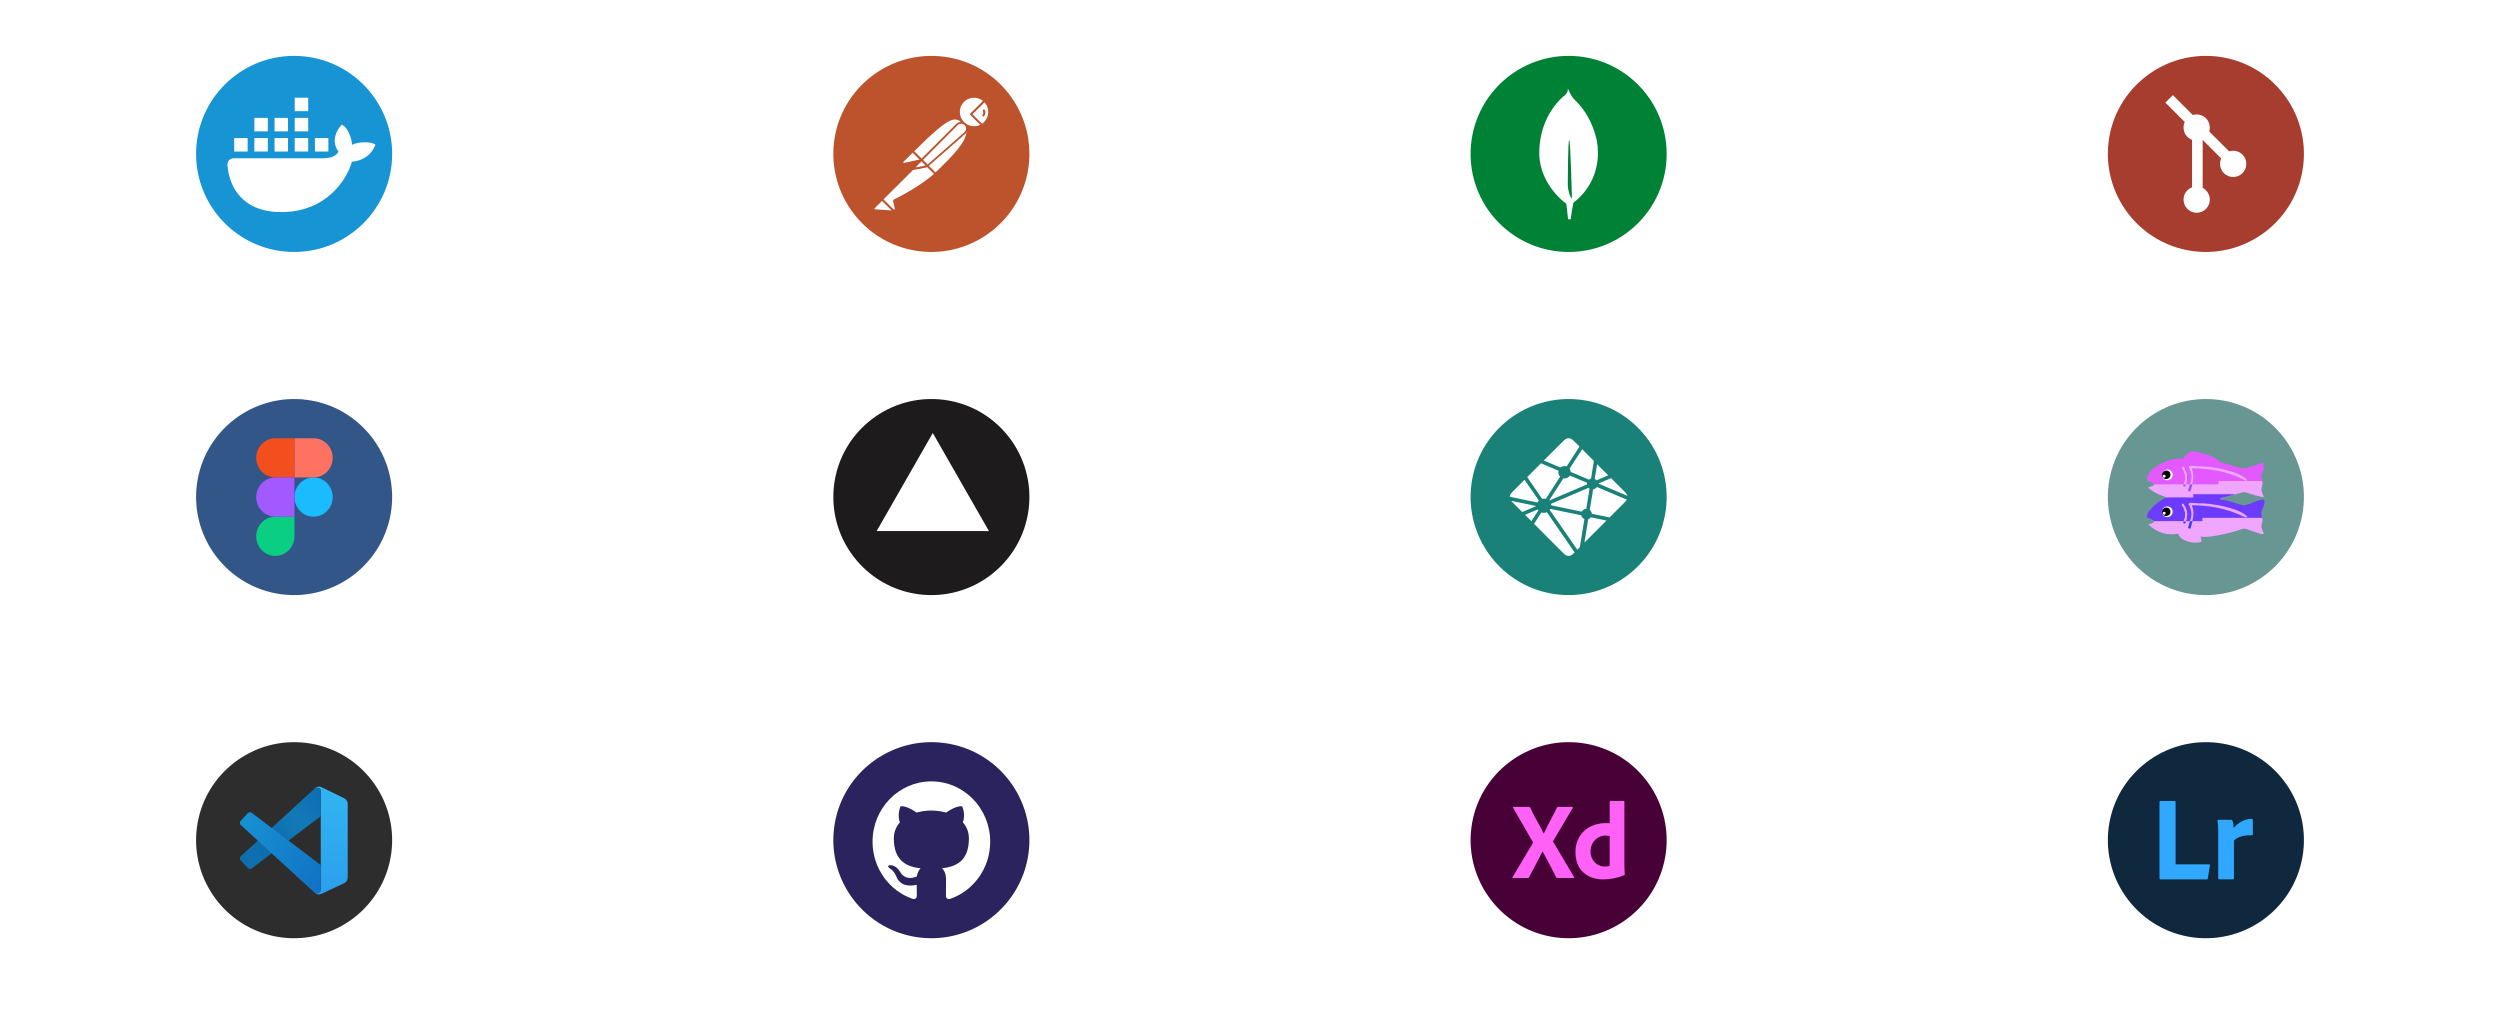 <svg width="2550" height="1036" viewBox="0 0 2550 1036" fill="none" xmlns="http://www.w3.org/2000/svg">

<defs>
 <style>

  .p1{animation: p1 2.5s linear infinite alternate;}
  @keyframes p1{
        0%{opacity:0.1;}
        50%{opacity:1;}
        100%{opacity:0.1;}
  }

  .p2{animation: p2 1.2s linear infinite alternate;}
  @keyframes p2{
        0%{opacity:0.1;}
        50%{opacity:1;}
        100%{opacity:0.1;}
  }

  .p3{animation: p3 2s linear infinite alternate;}
  @keyframes p3{
        0%{opacity:0.1;}
        50%{opacity:1;}
        100%{opacity:0.1;}
  }

  .p4{animation: p4 3s linear infinite alternate;}
  @keyframes p4{
        0%{opacity:0.1;}
        50%{opacity:1;}
        100%{opacity:0.1;}
  }

  .p5{animation: p5 2.5s linear infinite alternate;}
  @keyframes p5{
        0%{opacity:0.1;}
        50%{opacity:1;}
        100%{opacity:0.1;}
  }

  .p6{animation: p6 1.5s linear infinite alternate;}
  @keyframes p6{
        0%{opacity:0.1;}
        50%{opacity:1;}
        100%{opacity:0.1;}
  }

  .p7{animation: p7 1.6s linear infinite alternate;}
  @keyframes p7{
        0%{opacity:0.1;}
        50%{opacity:1;}
        100%{opacity:0.1;}
  }

  .p8{animation: p8 2.35s linear infinite alternate;}
  @keyframes p8{
        0%{opacity:0.1;}
        50%{opacity:1;}
        100%{opacity:0.1;}
  }

  .p9{animation: p9 2.3s linear infinite alternate;}
  @keyframes p9{
        0%{opacity:0.1;}
        50%{opacity:1;}
        100%{opacity:0.1;}
  }

  .p10{animation: p10 3s linear infinite alternate;}
  @keyframes p10{
        0%{opacity:0.1;}
        50%{opacity:1;}
        100%{opacity:0.1;}
  }

  .p11{animation: p11 2.34s linear infinite alternate;}
  @keyframes p11{
        0%{opacity:0.1;}
        50%{opacity:1;}
        100%{opacity:0.1;}
  }

  .p12{animation: p12 1.69s linear infinite alternate;}
  @keyframes p12{
        0%{opacity:0.1;}
        50%{opacity:1;}
        100%{opacity:0.1;}
  }
 </style>
</defs>

<path d="M0 0H2550V1036H0V0Z" />
<g  filter="url(#filter0_i_293_214)">
<path class="p1" d="M300 258.5C356.057 258.5 401.5 213.057 401.5 157C401.5 100.943 356.057 55.5 300 55.5C243.943 55.5 198.5 100.943 198.5 157C198.5 213.057 243.943 258.5 300 258.5Z" fill="#1794D4" stroke="white"  stroke-width="3"/>
<path  d="M314.353 99.668H300.627V113.393H314.353V99.668Z" fill="white"/>
<path d="M259.451 120.256H273.177V133.981H259.451V120.256Z" fill="white"/>
<path d="M232.011 167.893C233.183 187.804 245.041 216.335 286.902 216.335C333.568 216.335 354.385 182.021 358.961 164.864C364.679 164.864 377.49 161.433 382.98 147.707C379.549 144.276 365.823 144.276 358.961 147.707C358.961 142.217 355.529 130.551 348.666 127.119C344.091 131.695 337 143.59 345.235 154.57C341.804 161.433 332.654 161.433 328.078 161.433H238.471C234.837 161.433 231.797 164.266 232.011 167.893Z" fill="white"/>
<path d="M252.588 140.844H238.863V154.569H252.588V140.844Z" fill="white"/>
<path d="M259.451 140.844H273.176V154.569H259.451V140.844Z" fill="white"/>
<path d="M293.765 140.844H280.039V154.569H293.765V140.844Z" fill="white"/>
<path d="M300.627 140.844H314.353V154.569H300.627V140.844Z" fill="white"/>
<path d="M334.942 140.844H321.216V154.569H334.942V140.844Z" fill="white"/>
<path d="M293.765 120.256H280.039V133.981H293.765V120.256Z" fill="white"/>
<path  d="M300.627 120.256H314.353V133.981H300.627V120.256Z" fill="white"/>
</g>
<g filter="url(#filter1_i_293_214)">
<path  class="p2"  d="M1600 258.5C1656.06 258.5 1701.5 213.057 1701.5 157C1701.5 100.943 1656.06 55.5 1600 55.5C1543.94 55.5 1498.5 100.943 1498.5 157C1498.5 213.057 1543.94 258.5 1600 258.5Z" fill="#008236" stroke="white" stroke-width="3"/>
<path d="M1628.79 143.415C1621.77 112.42 1605.17 102.23 1603.39 98.336C1601.43 95.589 1599.45 90.703 1599.45 90.703C1599.42 90.621 1599.37 90.475 1599.31 90.334C1599.11 93.081 1599 94.141 1596.4 96.912C1592.38 100.056 1571.75 117.369 1570.07 152.583C1568.5 185.425 1593.79 204.994 1597.21 207.49L1597.6 207.765V207.741C1597.62 207.906 1598.69 215.559 1599.44 223.667H1602.11C1602.74 217.936 1603.69 212.243 1604.94 206.614L1605.15 206.473C1606.68 205.376 1608.14 204.183 1609.52 202.901L1609.68 202.76C1616.95 196.043 1630.02 180.508 1629.89 155.74C1629.86 151.608 1629.5 147.486 1628.79 143.415ZM1599.15 188.947C1599.15 188.947 1599.15 142.885 1600.67 142.893C1601.86 142.893 1603.39 202.308 1603.39 202.308C1601.28 202.054 1599.15 192.53 1599.15 188.947Z" fill="white"/>
</g>
<g filter="url(#filter2_i_293_214)">
<path  class="p3"  d="M400.67 519.89L400.67 519.888C407.773 464.278 368.502 413.434 312.988 406.33C257.48 399.227 206.434 438.496 199.33 494.012C192.226 549.522 231.498 600.464 287.009 607.67L287.012 607.67C342.624 614.774 393.465 575.501 400.67 519.89Z" fill="#335689" stroke="white" stroke-width="3"/>
<path d="M300.333 506.999C300.333 495.95 309.068 487.002 319.833 487.002C330.607 487.002 339.333 495.942 339.333 506.999C339.333 518.048 330.607 526.996 319.833 526.996C309.076 526.996 300.333 518.056 300.333 506.999Z" fill="#1ABCFE"/>
<path d="M261.333 547.004C261.333 535.955 270.068 526.998 280.833 526.998H300.333V547.004C300.333 558.044 291.599 567.001 280.833 567.001C270.068 567.001 261.333 558.044 261.333 547.004Z" fill="#0ACF83"/>
<path d="M300.333 447V487.003H319.833C330.607 487.003 339.333 478.046 339.333 466.997C339.333 455.957 330.607 447 319.833 447H300.333Z" fill="#FF7262"/>
<path d="M261.333 466.997C261.333 478.046 270.068 487.003 280.833 487.003H300.333V447H280.833C270.068 447 261.333 455.957 261.333 466.997Z" fill="#F24E1E"/>
<path d="M261.333 506.999C261.333 518.048 270.068 526.996 280.833 526.996H300.333V487.002H280.833C270.068 487.002 261.333 495.942 261.333 506.999Z" fill="#A259FF"/>
</g>
<g filter="url(#filter3_i_293_214)">
<path class="p4"  d="M2350.67 169.89L2350.67 169.888C2357.77 114.278 2318.5 63.434 2262.99 56.33C2207.48 49.227 2156.43 88.496 2149.33 144.012C2142.23 199.522 2181.5 250.464 2237.01 257.67L2237.01 257.67C2292.62 264.774 2343.46 225.501 2350.67 169.89Z" fill="#A73D2E" stroke="white" stroke-width="3"/>
<path d="M2216.33 97L2208.67 104.663L2228.46 124.454C2227.66 126.172 2227.21 128.087 2227.21 130.108C2227.21 135.843 2230.81 140.736 2235.88 142.647V191.062C2230.81 192.973 2227.21 197.866 2227.21 203.602C2227.21 211.001 2233.21 217 2240.61 217C2248.01 217 2254.01 211.001 2254.01 203.602C2254.01 198.402 2251.05 193.894 2246.72 191.674V142.713L2265.64 161.632C2264.87 163.315 2264.45 165.183 2264.45 167.15C2264.45 174.55 2270.45 180.549 2277.85 180.549C2285.25 180.549 2291.25 174.55 2291.25 167.15C2291.25 159.751 2285.25 153.752 2277.85 153.752C2276.41 153.752 2275.03 153.978 2273.73 154.397L2253.41 134.079C2253.8 132.824 2254.01 131.49 2254.01 130.108C2254.01 122.708 2248.01 116.709 2240.61 116.709C2239.23 116.709 2237.89 116.919 2236.64 117.307L2216.33 97Z" fill="white"/>
</g>
<g filter="url(#filter4_i_293_214)">
<path  class="p5" d="M1050.67 169.89L1050.67 169.888C1057.77 114.278 1018.5 63.434 962.988 56.33C907.48 49.227 856.434 88.496 849.33 144.012C842.226 199.522 881.498 250.464 937.009 257.67L937.012 257.67C992.624 264.774 1043.46 225.501 1050.67 169.89Z" fill="#BC532D" stroke="white" stroke-width="3"/>
<path d="M982.849 125.358L942.416 165.791L931.014 154.389C970.777 114.627 974.705 118.076 982.849 125.358Z" fill="white"/>
<path d="M942.416 166.749C942.128 166.749 941.937 166.653 941.745 166.462L930.248 155.06C929.864 154.677 929.864 154.102 930.248 153.719C970.681 113.286 974.896 117.118 983.424 124.783C983.615 124.975 983.711 125.166 983.711 125.454C983.711 125.741 983.615 125.933 983.424 126.125L942.991 166.462C942.895 166.653 942.607 166.749 942.416 166.749ZM932.356 154.389L942.416 164.45L981.412 125.454C974.321 119.13 969.531 117.214 932.356 154.389Z" fill="#BC532D"/>
<path d="M954.009 177.385L942.991 166.367L983.424 125.934C994.251 136.856 978.058 154.582 954.009 177.385Z" fill="white"/>
<path d="M954.009 178.342C953.722 178.342 953.53 178.246 953.339 178.055L942.32 167.036C942.129 166.845 942.129 166.653 942.129 166.366C942.129 166.078 942.224 165.887 942.416 165.695L982.849 125.262C983.232 124.879 983.807 124.879 984.19 125.262C986.682 127.562 988.023 130.819 987.927 134.173C987.735 144.808 975.663 158.317 954.776 178.055C954.488 178.246 954.201 178.342 954.009 178.342ZM944.332 166.366C950.464 172.593 953.051 175.085 954.009 176.043C970.106 160.713 985.723 144.999 985.819 134.173C985.915 131.681 984.957 129.19 983.328 127.274L944.332 166.366Z" fill="#BC532D"/>
<path d="M931.206 154.677L939.35 162.821C939.542 163.012 939.542 163.204 939.35 163.396C939.254 163.491 939.254 163.491 939.158 163.491L922.295 167.132C921.433 167.228 920.666 166.653 920.475 165.791C920.379 165.312 920.571 164.833 920.858 164.545L930.631 154.773C930.823 154.581 931.11 154.485 931.206 154.677Z" fill="white"/>
<path d="M922.008 168.09C920.571 168.09 919.517 166.941 919.517 165.503C919.517 164.833 919.804 164.162 920.283 163.683L930.056 153.91C930.631 153.431 931.398 153.431 931.972 153.91L940.117 162.054C940.691 162.533 940.691 163.396 940.117 163.97C939.925 164.162 939.733 164.258 939.446 164.354L922.583 167.995C922.391 167.995 922.2 168.09 922.008 168.09ZM930.919 155.731L921.529 165.12C921.337 165.312 921.241 165.599 921.433 165.887C921.529 166.174 921.816 166.27 922.104 166.174L937.913 162.725L930.919 155.731Z" fill="#BC532D"/>
<path d="M1004.22 102.938C998.083 96.998 988.214 97.19 982.274 103.417C976.334 109.645 976.525 119.418 982.753 125.358C987.831 130.245 995.496 131.107 1001.53 127.466L990.61 116.544L1004.22 102.938Z" fill="white"/>
<path d="M993.484 130.628C984.382 130.628 977.004 123.25 977.004 114.148C977.004 105.046 984.382 97.668 993.484 97.668C997.7 97.668 1001.82 99.297 1004.89 102.267C1005.08 102.459 1005.17 102.65 1005.17 102.938C1005.17 103.225 1005.08 103.417 1004.89 103.608L991.951 116.543L1002.11 126.699C1002.49 127.082 1002.49 127.657 1002.11 128.041C1002.01 128.136 1002.01 128.136 1001.92 128.232C999.425 129.765 996.454 130.628 993.484 130.628ZM993.484 99.68C985.436 99.68 978.921 106.195 979.016 114.244C979.016 122.292 985.532 128.807 993.58 128.711C995.784 128.711 997.987 128.232 999.999 127.178L989.939 117.214C989.747 117.022 989.652 116.83 989.652 116.543C989.652 116.256 989.747 116.064 989.939 115.872L1002.78 103.033C1000.19 100.83 996.933 99.68 993.484 99.68Z" fill="#BC532D"/>
<path d="M1004.5 103.225L1004.31 103.033L990.61 116.543L1001.44 127.37C1002.49 126.699 1003.54 125.932 1004.41 125.07C1010.54 119.034 1010.54 109.261 1004.5 103.225Z" fill="white"/>
<path d="M1001.53 128.425C1001.25 128.425 1001.05 128.329 1000.86 128.137L989.939 117.215C989.748 117.023 989.652 116.831 989.652 116.544C989.652 116.257 989.748 116.065 989.939 115.873L1003.54 102.268C1003.93 101.885 1004.5 101.885 1004.89 102.268L1005.17 102.46C1011.59 108.879 1011.59 119.227 1005.27 125.742C1004.31 126.7 1003.26 127.562 1002.11 128.233C1001.82 128.329 1001.63 128.425 1001.53 128.425ZM991.951 116.544L1001.63 126.221C1002.39 125.742 1003.16 125.071 1003.74 124.496C1009.2 119.035 1009.49 110.125 1004.22 104.376L991.951 116.544Z" fill="#BC532D"/>
<path d="M984.478 127.082C982.179 124.783 978.442 124.783 976.142 127.082L940.021 163.203L946.057 169.24L984.286 135.705C986.778 133.597 986.969 129.861 984.861 127.369C984.67 127.274 984.574 127.178 984.478 127.082Z" fill="white"/>
<path d="M945.961 170.199C945.674 170.199 945.482 170.103 945.291 169.911L939.254 163.875C938.871 163.492 938.871 162.917 939.254 162.534L975.376 126.412C978.059 123.73 982.37 123.73 985.053 126.412C987.736 129.095 987.736 133.407 985.053 136.09C984.957 136.185 984.861 136.281 984.765 136.377L946.536 169.911C946.44 170.103 946.249 170.199 945.961 170.199ZM941.362 163.205L946.057 167.899L983.616 134.94C985.724 133.215 985.915 130.053 984.191 127.945C982.466 125.838 979.304 125.646 977.196 127.371C977.1 127.466 977.005 127.562 976.813 127.658L941.362 163.205Z" fill="#BC532D"/>
<path d="M912.331 204.308C911.948 204.499 911.756 204.883 911.852 205.266L913.481 212.164C913.864 213.123 913.289 214.272 912.235 214.56C911.469 214.847 910.606 214.56 910.127 213.985L899.588 203.541L933.985 169.145L945.865 169.336L953.914 177.384C951.997 179.013 940.404 190.223 912.331 204.308Z" fill="white"/>
<path d="M911.564 215.517C910.798 215.517 910.031 215.23 909.552 214.655L899.109 204.211C898.917 204.019 898.821 203.828 898.821 203.54C898.821 203.253 898.917 203.061 899.109 202.87L933.505 168.473C933.697 168.281 933.985 168.186 934.176 168.186L946.057 168.377C946.344 168.377 946.536 168.473 946.728 168.665L954.776 176.713C954.967 176.904 955.063 177.192 955.063 177.479C955.063 177.767 954.967 177.958 954.68 178.15L954.009 178.725C943.853 187.636 930.056 196.546 912.906 205.073L914.535 211.876C914.822 213.122 914.247 214.463 913.097 215.134C912.522 215.421 912.043 215.517 911.564 215.517ZM901.025 203.54L910.894 213.313C911.181 213.792 911.756 213.984 912.235 213.697C912.714 213.409 912.906 212.834 912.618 212.355L910.989 205.457C910.798 204.594 911.181 203.828 911.948 203.445C928.906 194.917 942.608 186.103 952.668 177.384L945.578 170.293L934.559 170.102L901.025 203.54Z" fill="#BC532D"/>
<path d="M891.444 211.781L899.684 203.541L911.948 215.805L892.402 214.464C891.54 214.368 890.965 213.601 891.06 212.739C891.06 212.356 891.156 211.973 891.444 211.781Z" fill="white"/>
<path d="M911.948 216.667L892.306 215.325C890.869 215.229 889.911 213.984 890.007 212.547C890.102 211.972 890.294 211.397 890.773 211.014L899.013 202.774C899.396 202.391 899.971 202.391 900.354 202.774L912.618 215.038C912.906 215.325 913.002 215.708 912.81 216.092C912.618 216.475 912.331 216.667 911.948 216.667ZM899.684 204.882L892.114 212.451C891.827 212.642 891.827 213.122 892.114 213.313C892.21 213.409 892.306 213.505 892.498 213.505L909.457 214.655L899.684 204.882Z" fill="#BC532D"/>
<path d="M930.631 173.552C930.056 173.552 929.673 173.073 929.673 172.594C929.673 172.306 929.769 172.115 929.961 171.923L939.254 162.629C939.638 162.246 940.212 162.246 940.596 162.629L946.632 168.665C946.919 168.953 947.015 169.24 946.919 169.624C946.824 169.911 946.536 170.198 946.153 170.294L930.823 173.552C930.727 173.552 930.631 173.552 930.631 173.552ZM939.925 164.641L933.601 170.965L943.949 168.761L939.925 164.641Z" fill="#BC532D"/>
<path d="M945.865 169.337L935.326 171.636C934.56 171.828 933.793 171.349 933.601 170.582C933.506 170.103 933.601 169.624 933.985 169.241L939.829 163.396L945.865 169.337Z" fill="white"/>
<path d="M935.135 172.594C933.793 172.594 932.739 171.54 932.739 170.198C932.739 169.528 933.027 168.953 933.41 168.474L939.255 162.629C939.638 162.246 940.213 162.246 940.596 162.629L946.632 168.665C946.92 168.953 947.015 169.24 946.92 169.624C946.824 169.911 946.536 170.198 946.153 170.294L935.614 172.594C935.422 172.594 935.23 172.594 935.135 172.594ZM939.925 164.641L934.751 169.815C934.56 170.007 934.56 170.198 934.656 170.39C934.751 170.582 934.943 170.677 935.23 170.677L944.045 168.761L939.925 164.641Z" fill="#BC532D"/>
<path d="M1004.6 112.423C1004.41 111.848 1003.74 111.561 1003.16 111.752C1002.59 111.944 1002.3 112.615 1002.49 113.19C1002.49 113.285 1002.59 113.381 1002.59 113.477C1003.16 114.627 1002.97 116.064 1002.2 117.118C1001.82 117.597 1001.92 118.268 1002.3 118.651C1002.78 119.034 1003.45 118.938 1003.83 118.459C1005.27 116.639 1005.56 114.339 1004.6 112.423Z" fill="#BC532D"/>
</g>
<g filter="url(#filter5_i_293_214)">
<path  class="p6"  d="M1050.67 519.89L1050.67 519.888C1057.77 464.278 1018.5 413.434 962.988 406.33C907.48 399.227 856.434 438.496 849.33 494.012C842.226 549.522 881.498 600.464 937.009 607.67L937.012 607.67C992.624 614.774 1043.46 575.501 1050.67 519.89Z" fill="#1D1B1B" stroke="white" stroke-width="3"/>
<path d="M951.444 441.666L1008.7 541.666H894.19L951.444 441.666Z" fill="white"/>
</g>
<g filter="url(#filter6_i_293_214)">
<path  class="p7"  d="M1700.67 519.89L1700.67 519.888C1707.77 464.278 1668.5 413.434 1612.99 406.33C1557.48 399.227 1506.43 438.496 1499.33 494.012C1492.23 549.522 1531.5 600.464 1587.01 607.67L1587.01 607.67C1642.62 614.774 1693.46 575.501 1700.67 519.89Z" fill="#1A8178" stroke="white" stroke-width="3"/>
<path d="M1626.85 488.639L1626.8 488.615C1626.78 488.615 1626.76 488.592 1626.73 488.568C1626.66 488.498 1626.64 488.381 1626.64 488.287L1629.05 473.499L1640.4 484.842L1628.61 489.857C1628.59 489.881 1628.54 489.881 1628.51 489.881H1628.47C1628.44 489.881 1628.44 489.857 1628.4 489.834C1627.98 489.342 1627.44 488.943 1626.85 488.639ZM1643.3 487.725L1655.44 499.864C1657.95 502.395 1659.21 503.637 1659.68 505.113C1659.75 505.324 1659.8 505.535 1659.85 505.77L1630.86 493.466C1630.83 493.466 1630.83 493.443 1630.81 493.443C1630.69 493.396 1630.55 493.349 1630.55 493.232C1630.55 493.115 1630.69 493.068 1630.81 493.021L1630.86 492.997L1643.3 487.725ZM1659.36 509.636C1658.72 510.808 1657.5 512.027 1655.44 514.113L1641.76 527.775L1624.09 524.096L1623.99 524.073C1623.83 524.049 1623.66 524.026 1623.66 523.885C1623.52 522.409 1622.8 521.049 1621.62 520.159C1621.55 520.089 1621.58 519.971 1621.6 519.878V519.831L1624.93 499.419L1624.95 499.348C1624.98 499.184 1625 499.02 1625.14 499.02C1626.57 498.833 1627.88 498.083 1628.77 496.935C1628.8 496.911 1628.82 496.864 1628.87 496.841C1628.96 496.794 1629.08 496.841 1629.19 496.888L1659.36 509.636ZM1638.62 530.939L1616.12 553.437L1619.96 529.791V529.767C1619.96 529.744 1619.96 529.697 1619.98 529.674C1620.01 529.603 1620.1 529.556 1620.17 529.533L1620.22 529.51C1621.06 529.158 1621.81 528.596 1622.4 527.893C1622.47 527.799 1622.56 527.728 1622.68 527.705H1622.77L1638.62 530.939ZM1611.38 558.171L1608.85 560.702L1580.82 520.206C1580.82 520.182 1580.8 520.182 1580.8 520.159C1580.75 520.089 1580.71 520.042 1580.73 519.971C1580.73 519.925 1580.75 519.878 1580.8 519.831L1580.82 519.784C1580.92 519.667 1580.99 519.526 1581.06 519.409L1581.13 519.292C1581.18 519.221 1581.22 519.151 1581.29 519.104C1581.36 519.081 1581.46 519.081 1581.53 519.104L1612.58 525.502C1612.67 525.526 1612.74 525.549 1612.81 525.596C1612.86 525.643 1612.86 525.69 1612.88 525.736C1613.33 527.4 1614.52 528.76 1616.09 529.416C1616.19 529.463 1616.14 529.556 1616.09 529.65C1616.07 529.697 1616.05 529.744 1616.05 529.791C1615.63 532.205 1612.27 552.664 1611.38 558.171ZM1606.09 563.467C1604.21 565.319 1603.11 566.303 1601.87 566.701C1600.65 567.1 1599.31 567.1 1598.1 566.701C1596.64 566.233 1595.38 564.99 1592.85 562.459L1564.72 534.314L1572.08 522.924C1572.11 522.877 1572.15 522.807 1572.2 522.784C1572.27 522.737 1572.39 522.76 1572.48 522.784C1574.17 523.299 1575.97 523.205 1577.61 522.526C1577.71 522.502 1577.78 522.479 1577.85 522.526L1577.94 522.62L1606.09 563.467ZM1562.01 531.595L1555.56 525.151L1568.31 519.714C1568.33 519.69 1568.38 519.69 1568.4 519.69C1568.52 519.69 1568.57 519.807 1568.64 519.901C1568.76 520.089 1568.9 520.299 1569.04 520.487L1569.08 520.534C1569.13 520.581 1569.11 520.651 1569.06 520.698L1562.01 531.595ZM1552.68 522.268L1544.5 514.089C1543.12 512.706 1542.11 511.699 1541.41 510.832L1566.25 515.987C1566.27 515.987 1566.32 515.987 1566.34 516.011C1566.51 516.034 1566.67 516.058 1566.67 516.198C1566.67 516.362 1566.48 516.433 1566.32 516.48L1566.25 516.503C1566.27 516.526 1552.68 522.268 1552.68 522.268ZM1540 506.66C1540.02 506.145 1540.12 505.606 1540.28 505.113C1540.75 503.66 1541.99 502.395 1544.52 499.864L1554.98 489.412C1559.78 496.396 1564.61 503.379 1569.46 510.34C1569.55 510.457 1569.65 510.574 1569.53 510.668C1569.08 511.16 1568.61 511.722 1568.29 512.332C1568.26 512.402 1568.19 512.472 1568.12 512.519C1568.08 512.542 1568.03 512.542 1567.98 512.519L1540 506.66ZM1557.76 486.623L1571.83 472.562C1573.14 473.148 1577.94 475.163 1582.25 476.991C1585.51 478.374 1588.46 479.616 1589.4 480.038C1589.5 480.085 1589.59 480.108 1589.61 480.202C1589.64 480.249 1589.64 480.319 1589.61 480.389C1589.17 482.452 1589.78 484.608 1591.25 486.108C1591.35 486.201 1591.25 486.342 1591.18 486.459L1591.14 486.529L1576.86 508.629C1576.82 508.699 1576.79 508.746 1576.72 508.793C1576.65 508.84 1576.54 508.816 1576.47 508.793C1575.9 508.652 1575.34 508.558 1574.75 508.558C1574.24 508.558 1573.68 508.652 1573.11 508.746C1573.04 508.746 1573 508.769 1572.95 508.723C1572.9 508.676 1572.86 508.629 1572.81 508.558L1557.76 486.623ZM1574.66 469.726L1592.85 451.541C1595.35 449.033 1596.62 447.768 1598.1 447.299C1599.31 446.9 1600.65 446.9 1601.87 447.299C1603.32 447.768 1604.59 449.01 1607.12 451.541L1611.06 455.478L1598.12 475.515C1598.1 475.562 1598.05 475.632 1598 475.655C1597.93 475.702 1597.81 475.679 1597.72 475.655C1595.66 475.023 1593.41 475.468 1591.72 476.804C1591.63 476.897 1591.51 476.851 1591.42 476.804C1589.68 476.077 1576.54 470.523 1574.66 469.726ZM1613.8 458.22L1625.75 470.172L1622.87 488.006V488.053C1622.87 488.1 1622.87 488.123 1622.84 488.17C1622.82 488.24 1622.75 488.24 1622.68 488.264C1622.07 488.451 1621.48 488.732 1620.97 489.107C1620.95 489.131 1620.92 489.131 1620.9 489.154C1620.87 489.201 1620.83 489.224 1620.78 489.224C1620.73 489.224 1620.69 489.224 1620.64 489.201L1602.43 481.467L1602.41 481.444C1602.29 481.397 1602.15 481.35 1602.15 481.233C1602.03 480.225 1601.7 479.241 1601.19 478.374C1601.1 478.233 1601 478.069 1601.07 477.929L1613.8 458.22ZM1601.49 485.147L1618.55 492.365C1618.65 492.412 1618.74 492.458 1618.79 492.552C1618.81 492.599 1618.81 492.669 1618.79 492.74C1618.74 492.997 1618.7 493.279 1618.7 493.56V494.029C1618.7 494.146 1618.58 494.193 1618.46 494.24L1618.44 494.263C1615.74 495.411 1580.47 510.457 1580.43 510.457C1580.38 510.457 1580.31 510.457 1580.26 510.41C1580.17 510.316 1580.26 510.175 1580.36 510.058C1580.38 510.035 1580.38 510.011 1580.4 509.988L1594.42 488.264L1594.44 488.217C1594.51 488.076 1594.6 487.935 1594.77 487.935L1594.91 487.959C1595.24 488.006 1595.52 488.053 1595.8 488.053C1597.93 488.053 1599.9 487.021 1601.1 485.24C1601.12 485.194 1601.17 485.147 1601.21 485.123C1601.26 485.076 1601.4 485.1 1601.49 485.147ZM1581.95 513.902L1620.38 497.52C1620.38 497.52 1620.43 497.52 1620.5 497.567C1620.71 497.778 1620.9 497.919 1621.06 498.059L1621.16 498.106C1621.23 498.153 1621.32 498.2 1621.32 498.27V498.341L1618.04 518.565L1618.02 518.636C1617.99 518.8 1617.97 518.964 1617.83 518.964C1616.05 519.081 1614.43 520.065 1613.54 521.612L1613.52 521.635C1613.47 521.706 1613.42 521.776 1613.35 521.823C1613.28 521.846 1613.21 521.846 1613.14 521.823L1582.49 515.495C1582.42 515.519 1581.97 513.902 1581.95 513.902Z" fill="white"/>
</g>
<g filter="url(#filter7_i_293_214)">
<path  class="p8"  d="M2350.67 519.89L2350.67 519.888C2357.77 464.278 2318.5 413.434 2262.99 406.33C2207.48 399.227 2156.43 438.496 2149.33 494.012C2142.23 549.522 2181.5 600.464 2237.01 607.67L2237.01 607.67C2292.62 614.774 2343.46 575.501 2350.67 519.89Z" fill="#679693" stroke="white" stroke-width="3"/>
<path fill-rule="evenodd" clip-rule="evenodd" d="M2226.36 467.956C2215.05 465.684 2188.45 477.264 2190.07 490.257C2194.09 491.453 2197.6 492.916 2197.03 494.415H2307.71C2308.37 489.983 2304.89 486.585 2307.25 482.886C2307.99 481.718 2308.55 480.386 2308.95 479.057V471.866C2308.89 471.813 2308.82 471.768 2308.76 471.734C2281.27 480.628 2294.62 478.747 2265.29 471.737C2260.2 465.35 2243.3 460.723 2235.43 460.207C2232.41 460.207 2226.36 467.956 2226.36 467.956Z" fill="url(#paint0_linear_293_214)"/>
<path fill-rule="evenodd" clip-rule="evenodd" d="M2262.83 490.635V494.037H2197.09C2197.15 495.042 2195.49 496.074 2191.02 497.061C2194.98 501.974 2206.7 506.697 2210.86 507.266C2210.12 507.421 2209.29 507.697 2208.41 508.073C2221.71 509.748 2237.44 510.315 2245.26 510.479H2271.06C2270.78 510.417 2270.5 510.354 2270.2 510.29C2264.46 509.209 2266.76 509.989 2263.97 508.4C2300.92 499.504 2279.51 500.82 2308.76 507.266C2309.7 505.565 2305.17 501.407 2307.25 496.117C2308.04 494.105 2307.84 492.313 2307.45 490.635H2262.83Z" fill="url(#paint1_linear_293_214)"/>
<path fill-rule="evenodd" clip-rule="evenodd" d="M2237.13 504.053V507.455C2230.95 507.326 2220.27 507.254 2210.19 507.432C2203.53 509.318 2191.76 519.372 2190.07 525.286V527.694C2190.12 527.819 2190.19 527.939 2190.26 528.055C2193.78 529.1 2196.89 530.347 2197.24 531.646H2246.77V528.244H2307.49C2306.85 525.428 2305.57 522.944 2307.25 520.306C2308.97 516.59 2309.78 514.041 2309.89 512.361V511.614C2309.41 505.366 2295.86 515.313 2288.35 515.392C2279.84 513.878 2281.54 512.746 2270.2 510.289C2264.46 509.208 2266.76 509.989 2263.97 508.4C2270.99 506.708 2275.91 505.387 2279.46 504.399V504.053H2237.13Z" fill="url(#paint2_linear_293_214)"/>
<path fill-rule="evenodd" clip-rule="evenodd" d="M2232.59 477.216H2232.78C2237.31 485.239 2234.43 491.398 2232.03 499.328C2231.35 500.933 2233.79 502.174 2234.48 500.462C2236.41 493.095 2239.46 484.997 2235.81 477.594H2236.19C2253.67 477.728 2271.37 480.903 2287.21 488.555C2288.27 488.794 2291.65 491.398 2292.32 489.311C2284.68 480.285 2254.99 475.145 2242.42 475.513C2241.88 475.617 2240.57 475.451 2239.07 475.286C2237.9 475.156 2236.61 475.027 2235.48 475.027C2233.38 475.027 2231.82 475.477 2232.59 477.216Z" fill="#974DFF"/>
<path fill-rule="evenodd" clip-rule="evenodd" d="M2232.59 477.215H2232.78C2235.51 482.382 2236.22 488.699 2233.54 494.036H2236.19C2237.56 488.674 2238.02 482.929 2235.62 477.782C2253.31 477.835 2271.27 480.733 2287.21 488.744C2288.26 488.929 2291.85 491.773 2292.32 489.5C2284.3 480.304 2255.35 475.146 2242.42 475.513C2241.8 475.632 2240.5 475.458 2239.05 475.282C2237.92 475.148 2236.7 475.012 2235.63 475.012C2233.65 475.012 2232.15 475.467 2232.59 477.215Z" fill="#F1A5FF"/>
<path fill-rule="evenodd" clip-rule="evenodd" d="M2225.79 478.159H2225.98C2229.65 483.155 2229.49 489.193 2227.11 494.602C2226.32 495.917 2228.29 497.233 2229 495.736C2230.33 492.937 2231.24 489.773 2231.27 486.664C2231.3 483.166 2229.7 479.558 2227.87 476.648C2227.63 476.215 2227.28 476.037 2226.92 476.037C2226.01 476.037 2225.05 477.205 2225.79 478.159Z" fill="#974DFF"/>
<path fill-rule="evenodd" clip-rule="evenodd" d="M2229.76 494.038C2230.86 489.464 2231.67 484.601 2229.19 480.241C2228.85 479.525 2227.83 477.457 2227.87 476.65C2227.08 475.191 2224.98 476.643 2225.79 477.973H2225.98C2229.34 482.772 2229.76 488.751 2227.3 494.038H2229.76Z" fill="#F1A5FF"/>
<path fill-rule="evenodd" clip-rule="evenodd" d="M2225.79 477.973H2225.98C2229.34 482.771 2229.76 488.753 2227.3 494.037H2229.76C2230.86 489.463 2231.67 484.6 2229.19 480.24C2228.85 479.524 2227.82 477.457 2227.87 476.65C2227.63 476.217 2227.29 476.041 2226.93 476.041C2226.09 476.041 2225.22 477.037 2225.79 477.973Z" fill="#F1A5FF"/>
<path fill-rule="evenodd" clip-rule="evenodd" d="M2246.58 528.246V531.648H2197.24C2197.53 532.712 2195.96 533.812 2191.2 534.861C2200.36 543.755 2211.75 546.563 2221.82 544.31C2223.39 551.407 2236.65 555.469 2245.45 552.626C2245.57 550.81 2245.24 548.996 2244.5 547.334C2256.79 549.426 2286.78 539.996 2288.35 539.208C2289.76 538.945 2294.12 540.5 2298.45 542.058C2303.37 543.827 2308.25 545.594 2308.76 544.688C2309.7 542.988 2305.17 538.83 2307.25 533.538C2308.01 531.603 2307.86 529.87 2307.49 528.246H2246.58Z" fill="url(#paint3_linear_293_214)"/>
<path fill-rule="evenodd" clip-rule="evenodd" d="M2232.59 515.015H2232.78C2237.36 523.085 2234.34 529.321 2232.03 537.316C2231.35 538.922 2233.79 540.162 2234.48 538.45C2236.55 531.17 2239.38 523.094 2235.81 515.769L2236.19 515.582C2253.67 515.723 2271.38 518.606 2287.21 526.354C2288.27 526.592 2291.65 529.195 2292.32 527.11C2284.68 518.086 2254.99 512.943 2242.42 513.314C2241.88 513.418 2240.57 513.251 2239.08 513.087C2237.9 512.957 2236.61 512.826 2235.48 512.826C2233.38 512.826 2231.82 513.278 2232.59 515.015Z" fill="#373FFF"/>
<path fill-rule="evenodd" clip-rule="evenodd" d="M2232.59 515.015H2232.78C2235.49 520.127 2236.21 526.366 2233.54 531.646H2236.19C2237.57 526.286 2238.02 520.539 2235.62 515.393C2253.29 515.453 2271.2 518.623 2287.21 526.354C2288.26 526.592 2291.66 529.197 2292.32 527.11C2284.69 518.086 2254.99 512.941 2242.42 513.314C2241.88 513.418 2240.57 513.251 2239.08 513.087C2237.9 512.957 2236.61 512.826 2235.48 512.826C2233.38 512.826 2231.82 513.278 2232.59 515.015Z" fill="#F1A5FF"/>
<path fill-rule="evenodd" clip-rule="evenodd" d="M2225.79 515.959H2225.98C2229.65 520.954 2229.49 526.992 2227.11 532.401C2226.32 533.717 2228.29 535.032 2229 533.535C2230.33 530.736 2231.24 527.575 2231.27 524.464C2231.34 520.867 2229.55 517.344 2227.87 514.258C2226.94 512.616 2224.51 514.659 2225.79 515.959Z" fill="#373FFF"/>
<path fill-rule="evenodd" clip-rule="evenodd" d="M2229.76 531.645C2230.25 528.551 2231.41 525.408 2230.7 522.195C2230.61 520.326 2225.92 509.242 2225.41 515.77H2225.98C2229.37 520.568 2229.76 526.538 2227.3 531.834L2229.76 531.645Z" fill="#F1A5FF"/>
<path fill-rule="evenodd" clip-rule="evenodd" d="M2225.41 515.768H2225.98C2229.37 520.568 2229.76 526.539 2227.3 531.834L2229.76 531.645C2230.25 528.553 2231.41 525.408 2230.7 522.195C2230.63 520.742 2227.79 513.732 2226.28 513.732C2225.85 513.732 2225.53 514.311 2225.41 515.768Z" fill="#F1A5FF"/>
<path fill-rule="evenodd" clip-rule="evenodd" d="M2210.48 479.482C2213.3 479.482 2215.58 481.767 2215.58 484.585C2215.58 487.403 2213.3 489.688 2210.48 489.688C2207.66 489.688 2205.38 487.403 2205.38 484.585C2205.38 481.767 2207.66 479.482 2210.48 479.482Z" fill="black"/>
<path fill-rule="evenodd" clip-rule="evenodd" d="M2205.19 484.209C2205.29 481.184 2207.83 478.816 2210.86 478.921C2213.88 479.025 2216.25 481.563 2216.14 484.587C2216.04 487.538 2213.62 489.877 2210.67 489.879C2207.86 490.095 2205.41 487.991 2205.19 485.183C2205.19 485.173 2205.19 485.164 2205.19 485.154C2205.48 487.275 2207.41 488.781 2209.54 488.556C2211.94 488.556 2213.88 486.611 2213.88 484.209C2213.88 481.809 2211.94 479.863 2209.54 479.863C2207.14 479.863 2205.19 481.809 2205.19 484.209Z" fill="white"/>
<path fill-rule="evenodd" clip-rule="evenodd" d="M2207.46 484.209C2208.29 484.209 2208.97 484.886 2208.97 485.721C2208.97 486.556 2208.29 487.233 2207.46 487.233C2206.62 487.233 2205.95 486.556 2205.95 485.721C2205.95 484.886 2206.62 484.209 2207.46 484.209Z" fill="white"/>
<path fill-rule="evenodd" clip-rule="evenodd" d="M2210.48 517.283C2213.3 517.283 2215.58 519.566 2215.58 522.384C2215.58 525.202 2213.3 527.487 2210.48 527.487C2207.66 527.487 2205.38 525.202 2205.38 522.384C2205.38 519.566 2207.66 517.283 2210.48 517.283Z" fill="black"/>
<path fill-rule="evenodd" clip-rule="evenodd" d="M2205.19 521.817C2205.29 518.791 2207.83 516.423 2210.86 516.529C2213.88 516.633 2216.25 519.171 2216.14 522.195C2216.04 525.147 2213.62 527.485 2210.67 527.487C2207.86 527.702 2205.41 525.6 2205.19 522.79C2205.19 522.781 2205.19 522.771 2205.19 522.762C2205.39 524.945 2207.32 526.555 2209.5 526.356C2209.51 526.355 2209.52 526.353 2209.54 526.353C2211.94 526.351 2213.88 524.402 2213.88 522.002C2213.88 519.602 2211.93 517.657 2209.53 517.659C2207.2 517.663 2205.29 519.494 2205.19 521.817Z" fill="white"/>
<path fill-rule="evenodd" clip-rule="evenodd" d="M2207.46 522.01C2208.29 522.01 2208.97 522.684 2208.97 523.522C2208.97 524.355 2208.29 525.034 2207.46 525.034C2206.62 525.034 2205.95 524.355 2205.95 523.522C2205.95 522.684 2206.62 522.01 2207.46 522.01Z" fill="white"/>
</g>
<g filter="url(#filter8_i_293_214)">
<path class="p9"  d="M400.67 869.89L400.67 869.888C407.773 814.278 368.502 763.434 312.988 756.33C257.48 749.227 206.434 788.496 199.33 844.012C192.226 899.522 231.498 950.464 287.009 957.67L287.012 957.67C342.624 964.774 393.465 925.501 400.67 869.89Z" fill="#2D2D2D" stroke="white" stroke-width="3"/>
<path d="M327.173 806.721C327.173 803.268 323.307 803.268 321.589 803.7C323.994 801.801 326.815 802.261 327.817 802.837L351.049 814.228C353.262 815.313 354.666 817.571 354.666 820.046V894.982C354.666 897.49 353.225 899.772 350.966 900.84L329.106 911.177C327.602 911.824 324.338 913.421 321.589 911.176C325.025 911.824 326.887 909.378 327.173 907.723V806.721Z" fill="url(#paint4_linear_293_214)"/>
<path d="M321.868 803.638C323.692 803.277 327.174 803.444 327.174 806.721V832.515L256.742 885.798C255.51 886.729 253.778 886.574 252.729 885.44L245.47 877.585C244.333 876.354 244.413 874.428 245.647 873.297L321.589 803.7L321.868 803.638Z" fill="url(#paint5_linear_293_214)"/>
<path d="M327.174 882.363L256.742 829.08C255.51 828.149 253.778 828.304 252.729 829.438L245.47 837.293C244.333 838.523 244.413 840.45 245.647 841.581L321.589 911.178C325.026 911.826 326.887 909.38 327.174 907.725V882.363Z" fill="url(#paint6_linear_293_214)"/>
</g>
<g filter="url(#filter9_i_293_214)">
<path class="p10"  d="M1050.67 869.89L1050.67 869.888C1057.77 814.278 1018.5 763.434 962.988 756.33C907.48 749.227 856.434 788.496 849.33 844.012C842.226 899.522 881.498 950.464 937.009 957.67L937.012 957.67C992.624 964.774 1043.46 925.501 1050.67 869.89Z" fill="#2B235D" stroke="white" stroke-width="3"/>
<path fill-rule="evenodd" clip-rule="evenodd" d="M950 797C983.138 797 1010 824.54 1010 858.518C1010 885.691 992.828 908.744 969.002 916.886C965.96 917.492 964.88 915.571 964.88 913.933C964.88 911.905 964.952 905.281 964.952 897.049C964.952 891.313 963.032 887.569 960.878 885.661C974.24 884.137 988.28 878.935 988.28 855.307C988.28 848.587 985.952 843.103 982.1 838.795C982.724 837.241 984.782 830.984 981.512 822.512C981.512 822.512 976.484 820.863 965.03 828.819C960.236 827.457 955.1 826.772 950 826.748C944.9 826.772 939.77 827.457 934.982 828.819C923.516 820.863 918.476 822.512 918.476 822.512C915.218 830.984 917.276 837.241 917.894 838.795C914.06 843.103 911.714 848.587 911.714 855.307C911.714 878.875 925.724 884.157 939.05 885.711C937.334 887.247 935.78 889.956 935.24 893.934C931.82 895.506 923.132 898.227 917.78 888.825C917.78 888.825 914.606 882.914 908.582 882.482C908.582 882.482 902.732 882.405 908.174 886.221C908.174 886.221 912.104 888.111 914.834 895.221C914.834 895.221 918.356 906.2 935.048 902.48C935.078 907.622 935.132 912.469 935.132 913.933C935.132 915.559 934.028 917.461 931.034 916.891C907.19 908.761 890 885.697 890 858.518C890 824.54 916.868 797 950 797Z" fill="white"/>
</g>
<g filter="url(#filter10_i_293_214)">
<path class="p11"  d="M1700.67 869.89L1700.67 869.888C1707.77 814.278 1668.5 763.434 1612.99 756.33C1557.48 749.227 1506.43 788.496 1499.33 844.012C1492.23 899.522 1531.5 950.464 1587.01 957.67L1587.01 957.67C1642.62 964.774 1693.46 925.501 1700.67 869.89Z" fill="#470137" stroke="white" stroke-width="3"/>
<path d="M1604.15 824.125L1583.97 858.28L1605.56 894.548C1606.01 895.37 1605.56 895.552 1604.91 895.552H1589.51C1588.42 895.552 1587.66 895.513 1587.23 894.77C1585.78 891.878 1584.33 889.004 1582.89 886.148C1581.44 883.294 1579.9 880.382 1578.28 877.415C1576.65 874.449 1575.04 871.446 1573.45 868.404C1572 871.371 1570.39 874.337 1568.84 877.304C1567.29 880.271 1565.75 883.219 1564.23 886.148C1562.71 889.079 1561.16 891.99 1559.57 894.881C1559.28 895.549 1558.77 895.618 1558.05 895.618H1543.19C1542.6 895.618 1542.53 895.179 1542.86 894.659L1563.8 859.392L1543.4 824.014C1543.03 823.509 1543.35 822.971 1543.95 823.012H1559.24C1559.9 822.975 1560.49 823.225 1560.87 823.791C1562.17 826.758 1563.62 829.726 1565.21 832.692C1566.8 835.659 1568.41 838.589 1570.03 841.48C1571.66 844.373 1573.27 847.302 1574.64 850.27C1576.09 847.229 1577.55 844.263 1579.04 841.369C1580.52 838.477 1582.04 835.566 1583.59 832.636C1585.15 829.707 1586.65 826.796 1588.09 823.903C1588.29 823.268 1588.75 822.947 1589.4 823.012H1603.61C1604.15 823.012 1604.37 823.753 1604.15 824.125Z" fill="#FF61F6"/>
<path d="M1635.28 896.996C1625.71 897.145 1615.69 893.206 1610.66 884.48C1608.2 880.29 1606.97 875.043 1606.97 868.738C1606.93 863.632 1608.2 858.605 1610.66 854.164C1616.99 842.833 1629.76 838.587 1641.89 839.701V817.785C1641.89 817.267 1642.11 817.006 1642.55 817.006H1656.21C1656.59 816.951 1656.92 817.29 1656.86 817.673V883.423C1656.86 886.136 1657.13 888.839 1657.3 891.544C1657.32 892.006 1657.06 892.464 1656.65 892.657C1649.89 895.546 1642.59 896.962 1635.28 896.996ZM1641.89 883.2V852.829C1631.99 850.077 1622.37 857.622 1622.37 868.07C1622.14 878.872 1631.45 886.335 1641.89 883.2Z" fill="#FF61F6"/>
</g>
<g filter="url(#filter11_i_293_214)">
<path class="p12"  d="M2350.67 869.89L2350.67 869.888C2357.77 814.278 2318.5 763.434 2262.99 756.33C2207.48 749.227 2156.43 788.496 2149.33 844.012C2142.23 899.522 2181.5 950.464 2237.01 957.67L2237.01 957.67C2292.62 964.774 2343.46 925.501 2350.67 869.89Z" fill="#0F283D" stroke="white" stroke-width="3"/>
<path d="M2250.78 897H2203.87C2203.07 897 2202.68 896.552 2202.68 895.657V818.109C2202.59 817.478 2203.13 816.92 2203.75 817.01H2218.27C2218.75 816.941 2219.17 817.382 2219.11 817.865V881.613H2253.28C2253.99 881.613 2254.27 881.979 2254.11 882.712L2251.97 895.901C2251.95 896.565 2251.41 896.993 2250.78 897Z" fill="#31A8FF"/>
<path d="M2262.7 836.218H2275.68C2276.39 836.225 2277.04 836.732 2277.22 837.44C2278.18 839.606 2278.29 842.218 2278.3 844.556C2280.52 841.898 2283.21 839.683 2286.21 838.023C2289.44 836.151 2293.1 835.202 2296.8 835.275C2297.42 835.185 2297.96 835.744 2297.88 836.374V851.151C2297.88 851.722 2297.48 852.006 2296.69 852.006C2291.19 851.617 2282.64 852.949 2278.65 857.38V895.801C2278.65 896.534 2278.33 896.901 2277.69 896.901H2263.77C2263.09 897.001 2262.48 896.369 2262.58 895.679V853.96C2262.58 848.37 2262.7 842.611 2261.86 837.074C2261.74 836.564 2262.21 836.09 2262.7 836.218Z" fill="#31A8FF"/>
</g>
<defs>
<filter id="filter0_i_293_214" x="197" y="54" width="206" height="206" filterUnits="userSpaceOnUse" color-interpolation-filters="sRGB">
<feFlood flood-opacity="0" result="BackgroundImageFix"/>
<feBlend mode="normal" in="SourceGraphic" in2="BackgroundImageFix" result="shape"/>
<feColorMatrix in="SourceAlpha" type="matrix" values="0 0 0 0 0 0 0 0 0 0 0 0 0 0 0 0 0 0 127 0" result="hardAlpha"/>
<feOffset/>
<feGaussianBlur stdDeviation="25"/>
<feComposite in2="hardAlpha" operator="arithmetic" k2="-1" k3="1"/>
<feColorMatrix type="matrix" values="0 0 0 0 1 0 0 0 0 1 0 0 0 0 1 0 0 0 1 0"/>
<feBlend mode="overlay" in2="shape" result="effect1_innerShadow_293_214"/>
</filter>
<filter id="filter1_i_293_214" x="1497" y="54" width="206" height="206" filterUnits="userSpaceOnUse" color-interpolation-filters="sRGB">
<feFlood flood-opacity="0" result="BackgroundImageFix"/>
<feBlend mode="normal" in="SourceGraphic" in2="BackgroundImageFix" result="shape"/>
<feColorMatrix in="SourceAlpha" type="matrix" values="0 0 0 0 0 0 0 0 0 0 0 0 0 0 0 0 0 0 127 0" result="hardAlpha"/>
<feOffset/>
<feGaussianBlur stdDeviation="25"/>
<feComposite in2="hardAlpha" operator="arithmetic" k2="-1" k3="1"/>
<feColorMatrix type="matrix" values="0 0 0 0 1 0 0 0 0 1 0 0 0 0 1 0 0 0 1 0"/>
<feBlend mode="overlay" in2="shape" result="effect1_innerShadow_293_214"/>
</filter>
<filter id="filter2_i_293_214" x="197" y="404" width="206" height="206" filterUnits="userSpaceOnUse" color-interpolation-filters="sRGB">
<feFlood flood-opacity="0" result="BackgroundImageFix"/>
<feBlend mode="normal" in="SourceGraphic" in2="BackgroundImageFix" result="shape"/>
<feColorMatrix in="SourceAlpha" type="matrix" values="0 0 0 0 0 0 0 0 0 0 0 0 0 0 0 0 0 0 127 0" result="hardAlpha"/>
<feOffset/>
<feGaussianBlur stdDeviation="25"/>
<feComposite in2="hardAlpha" operator="arithmetic" k2="-1" k3="1"/>
<feColorMatrix type="matrix" values="0 0 0 0 1 0 0 0 0 1 0 0 0 0 1 0 0 0 1 0"/>
<feBlend mode="overlay" in2="shape" result="effect1_innerShadow_293_214"/>
</filter>
<filter id="filter3_i_293_214" x="2147" y="54" width="206.001" height="206" filterUnits="userSpaceOnUse" color-interpolation-filters="sRGB">
<feFlood flood-opacity="0" result="BackgroundImageFix"/>
<feBlend mode="normal" in="SourceGraphic" in2="BackgroundImageFix" result="shape"/>
<feColorMatrix in="SourceAlpha" type="matrix" values="0 0 0 0 0 0 0 0 0 0 0 0 0 0 0 0 0 0 127 0" result="hardAlpha"/>
<feOffset/>
<feGaussianBlur stdDeviation="25"/>
<feComposite in2="hardAlpha" operator="arithmetic" k2="-1" k3="1"/>
<feColorMatrix type="matrix" values="0 0 0 0 1 0 0 0 0 1 0 0 0 0 1 0 0 0 1 0"/>
<feBlend mode="overlay" in2="shape" result="effect1_innerShadow_293_214"/>
</filter>
<filter id="filter4_i_293_214" x="847" y="54" width="206" height="206" filterUnits="userSpaceOnUse" color-interpolation-filters="sRGB">
<feFlood flood-opacity="0" result="BackgroundImageFix"/>
<feBlend mode="normal" in="SourceGraphic" in2="BackgroundImageFix" result="shape"/>
<feColorMatrix in="SourceAlpha" type="matrix" values="0 0 0 0 0 0 0 0 0 0 0 0 0 0 0 0 0 0 127 0" result="hardAlpha"/>
<feOffset/>
<feGaussianBlur stdDeviation="25"/>
<feComposite in2="hardAlpha" operator="arithmetic" k2="-1" k3="1"/>
<feColorMatrix type="matrix" values="0 0 0 0 1 0 0 0 0 1 0 0 0 0 1 0 0 0 1 0"/>
<feBlend mode="overlay" in2="shape" result="effect1_innerShadow_293_214"/>
</filter>
<filter id="filter5_i_293_214" x="847" y="404" width="206" height="206" filterUnits="userSpaceOnUse" color-interpolation-filters="sRGB">
<feFlood flood-opacity="0" result="BackgroundImageFix"/>
<feBlend mode="normal" in="SourceGraphic" in2="BackgroundImageFix" result="shape"/>
<feColorMatrix in="SourceAlpha" type="matrix" values="0 0 0 0 0 0 0 0 0 0 0 0 0 0 0 0 0 0 127 0" result="hardAlpha"/>
<feOffset/>
<feGaussianBlur stdDeviation="25"/>
<feComposite in2="hardAlpha" operator="arithmetic" k2="-1" k3="1"/>
<feColorMatrix type="matrix" values="0 0 0 0 1 0 0 0 0 1 0 0 0 0 1 0 0 0 1 0"/>
<feBlend mode="overlay" in2="shape" result="effect1_innerShadow_293_214"/>
</filter>
<filter id="filter6_i_293_214" x="1497" y="404" width="206" height="206" filterUnits="userSpaceOnUse" color-interpolation-filters="sRGB">
<feFlood flood-opacity="0" result="BackgroundImageFix"/>
<feBlend mode="normal" in="SourceGraphic" in2="BackgroundImageFix" result="shape"/>
<feColorMatrix in="SourceAlpha" type="matrix" values="0 0 0 0 0 0 0 0 0 0 0 0 0 0 0 0 0 0 127 0" result="hardAlpha"/>
<feOffset/>
<feGaussianBlur stdDeviation="25"/>
<feComposite in2="hardAlpha" operator="arithmetic" k2="-1" k3="1"/>
<feColorMatrix type="matrix" values="0 0 0 0 1 0 0 0 0 1 0 0 0 0 1 0 0 0 1 0"/>
<feBlend mode="overlay" in2="shape" result="effect1_innerShadow_293_214"/>
</filter>
<filter id="filter7_i_293_214" x="2147" y="404" width="206.001" height="206" filterUnits="userSpaceOnUse" color-interpolation-filters="sRGB">
<feFlood flood-opacity="0" result="BackgroundImageFix"/>
<feBlend mode="normal" in="SourceGraphic" in2="BackgroundImageFix" result="shape"/>
<feColorMatrix in="SourceAlpha" type="matrix" values="0 0 0 0 0 0 0 0 0 0 0 0 0 0 0 0 0 0 127 0" result="hardAlpha"/>
<feOffset/>
<feGaussianBlur stdDeviation="25"/>
<feComposite in2="hardAlpha" operator="arithmetic" k2="-1" k3="1"/>
<feColorMatrix type="matrix" values="0 0 0 0 1 0 0 0 0 1 0 0 0 0 1 0 0 0 1 0"/>
<feBlend mode="overlay" in2="shape" result="effect1_innerShadow_293_214"/>
</filter>
<filter id="filter8_i_293_214" x="197" y="754" width="206" height="206" filterUnits="userSpaceOnUse" color-interpolation-filters="sRGB">
<feFlood flood-opacity="0" result="BackgroundImageFix"/>
<feBlend mode="normal" in="SourceGraphic" in2="BackgroundImageFix" result="shape"/>
<feColorMatrix in="SourceAlpha" type="matrix" values="0 0 0 0 0 0 0 0 0 0 0 0 0 0 0 0 0 0 127 0" result="hardAlpha"/>
<feOffset/>
<feGaussianBlur stdDeviation="25"/>
<feComposite in2="hardAlpha" operator="arithmetic" k2="-1" k3="1"/>
<feColorMatrix type="matrix" values="0 0 0 0 1 0 0 0 0 1 0 0 0 0 1 0 0 0 1 0"/>
<feBlend mode="overlay" in2="shape" result="effect1_innerShadow_293_214"/>
</filter>
<filter id="filter9_i_293_214" x="847" y="754" width="206" height="206" filterUnits="userSpaceOnUse" color-interpolation-filters="sRGB">
<feFlood flood-opacity="0" result="BackgroundImageFix"/>
<feBlend mode="normal" in="SourceGraphic" in2="BackgroundImageFix" result="shape"/>
<feColorMatrix in="SourceAlpha" type="matrix" values="0 0 0 0 0 0 0 0 0 0 0 0 0 0 0 0 0 0 127 0" result="hardAlpha"/>
<feOffset/>
<feGaussianBlur stdDeviation="25"/>
<feComposite in2="hardAlpha" operator="arithmetic" k2="-1" k3="1"/>
<feColorMatrix type="matrix" values="0 0 0 0 1 0 0 0 0 1 0 0 0 0 1 0 0 0 1 0"/>
<feBlend mode="overlay" in2="shape" result="effect1_innerShadow_293_214"/>
</filter>
<filter id="filter10_i_293_214" x="1497" y="754" width="206" height="206" filterUnits="userSpaceOnUse" color-interpolation-filters="sRGB">
<feFlood flood-opacity="0" result="BackgroundImageFix"/>
<feBlend mode="normal" in="SourceGraphic" in2="BackgroundImageFix" result="shape"/>
<feColorMatrix in="SourceAlpha" type="matrix" values="0 0 0 0 0 0 0 0 0 0 0 0 0 0 0 0 0 0 127 0" result="hardAlpha"/>
<feOffset/>
<feGaussianBlur stdDeviation="25"/>
<feComposite in2="hardAlpha" operator="arithmetic" k2="-1" k3="1"/>
<feColorMatrix type="matrix" values="0 0 0 0 1 0 0 0 0 1 0 0 0 0 1 0 0 0 1 0"/>
<feBlend mode="overlay" in2="shape" result="effect1_innerShadow_293_214"/>
</filter>
<filter id="filter11_i_293_214" x="2147" y="754" width="206.001" height="206" filterUnits="userSpaceOnUse" color-interpolation-filters="sRGB">
<feFlood flood-opacity="0" result="BackgroundImageFix"/>
<feBlend mode="normal" in="SourceGraphic" in2="BackgroundImageFix" result="shape"/>
<feColorMatrix in="SourceAlpha" type="matrix" values="0 0 0 0 0 0 0 0 0 0 0 0 0 0 0 0 0 0 127 0" result="hardAlpha"/>
<feOffset/>
<feGaussianBlur stdDeviation="25"/>
<feComposite in2="hardAlpha" operator="arithmetic" k2="-1" k3="1"/>
<feColorMatrix type="matrix" values="0 0 0 0 1 0 0 0 0 1 0 0 0 0 1 0 0 0 1 0"/>
<feBlend mode="overlay" in2="shape" result="effect1_innerShadow_293_214"/>
</filter>
<linearGradient id="paint0_linear_293_214" x1="7980.25" y1="460.207" x2="7980.25" y2="3860.18" gradientUnits="userSpaceOnUse">
<stop stop-color="#E459FF"/>
<stop offset="1" stop-color="#914DFF"/>
</linearGradient>
<linearGradient id="paint1_linear_293_214" x1="4975.89" y1="1416.27" x2="8458.15" y2="3741.75" gradientUnits="userSpaceOnUse">
<stop stop-color="#F0A5FF"/>
<stop offset="1" stop-color="#FF676B"/>
</linearGradient>
<linearGradient id="paint2_linear_293_214" x1="8181.13" y1="443.575" x2="8181.13" y2="3348.39" gradientUnits="userSpaceOnUse">
<stop stop-color="#6E3BFF"/>
<stop offset="1" stop-color="#3633FF"/>
</linearGradient>
<linearGradient id="paint3_linear_293_214" x1="6965.57" y1="1734.1" x2="7862.11" y2="2807.8" gradientUnits="userSpaceOnUse">
<stop stop-color="#F0A5FF"/>
<stop offset="1" stop-color="#FF676B"/>
</linearGradient>
<linearGradient id="paint4_linear_293_214" x1="338.128" y1="802.334" x2="338.128" y2="912.334" gradientUnits="userSpaceOnUse">
<stop stop-color="#32B5F1"/>
<stop offset="1" stop-color="#2B9FED"/>
</linearGradient>
<linearGradient id="paint5_linear_293_214" x1="327.174" y1="816.217" x2="248.681" y2="882.104" gradientUnits="userSpaceOnUse">
<stop stop-color="#0F6FB3"/>
<stop offset="0.271" stop-color="#1279B7"/>
<stop offset="0.421" stop-color="#1176B5"/>
<stop offset="0.618" stop-color="#0E69AC"/>
<stop offset="0.855" stop-color="#0F70AF"/>
<stop offset="1" stop-color="#0F6DAD"/>
</linearGradient>
<linearGradient id="paint6_linear_293_214" x1="249.205" y1="833.7" x2="327.478" y2="898.509" gradientUnits="userSpaceOnUse">
<stop stop-color="#1791D2"/>
<stop offset="1" stop-color="#1173C5"/>
</linearGradient>
</defs>
</svg>

